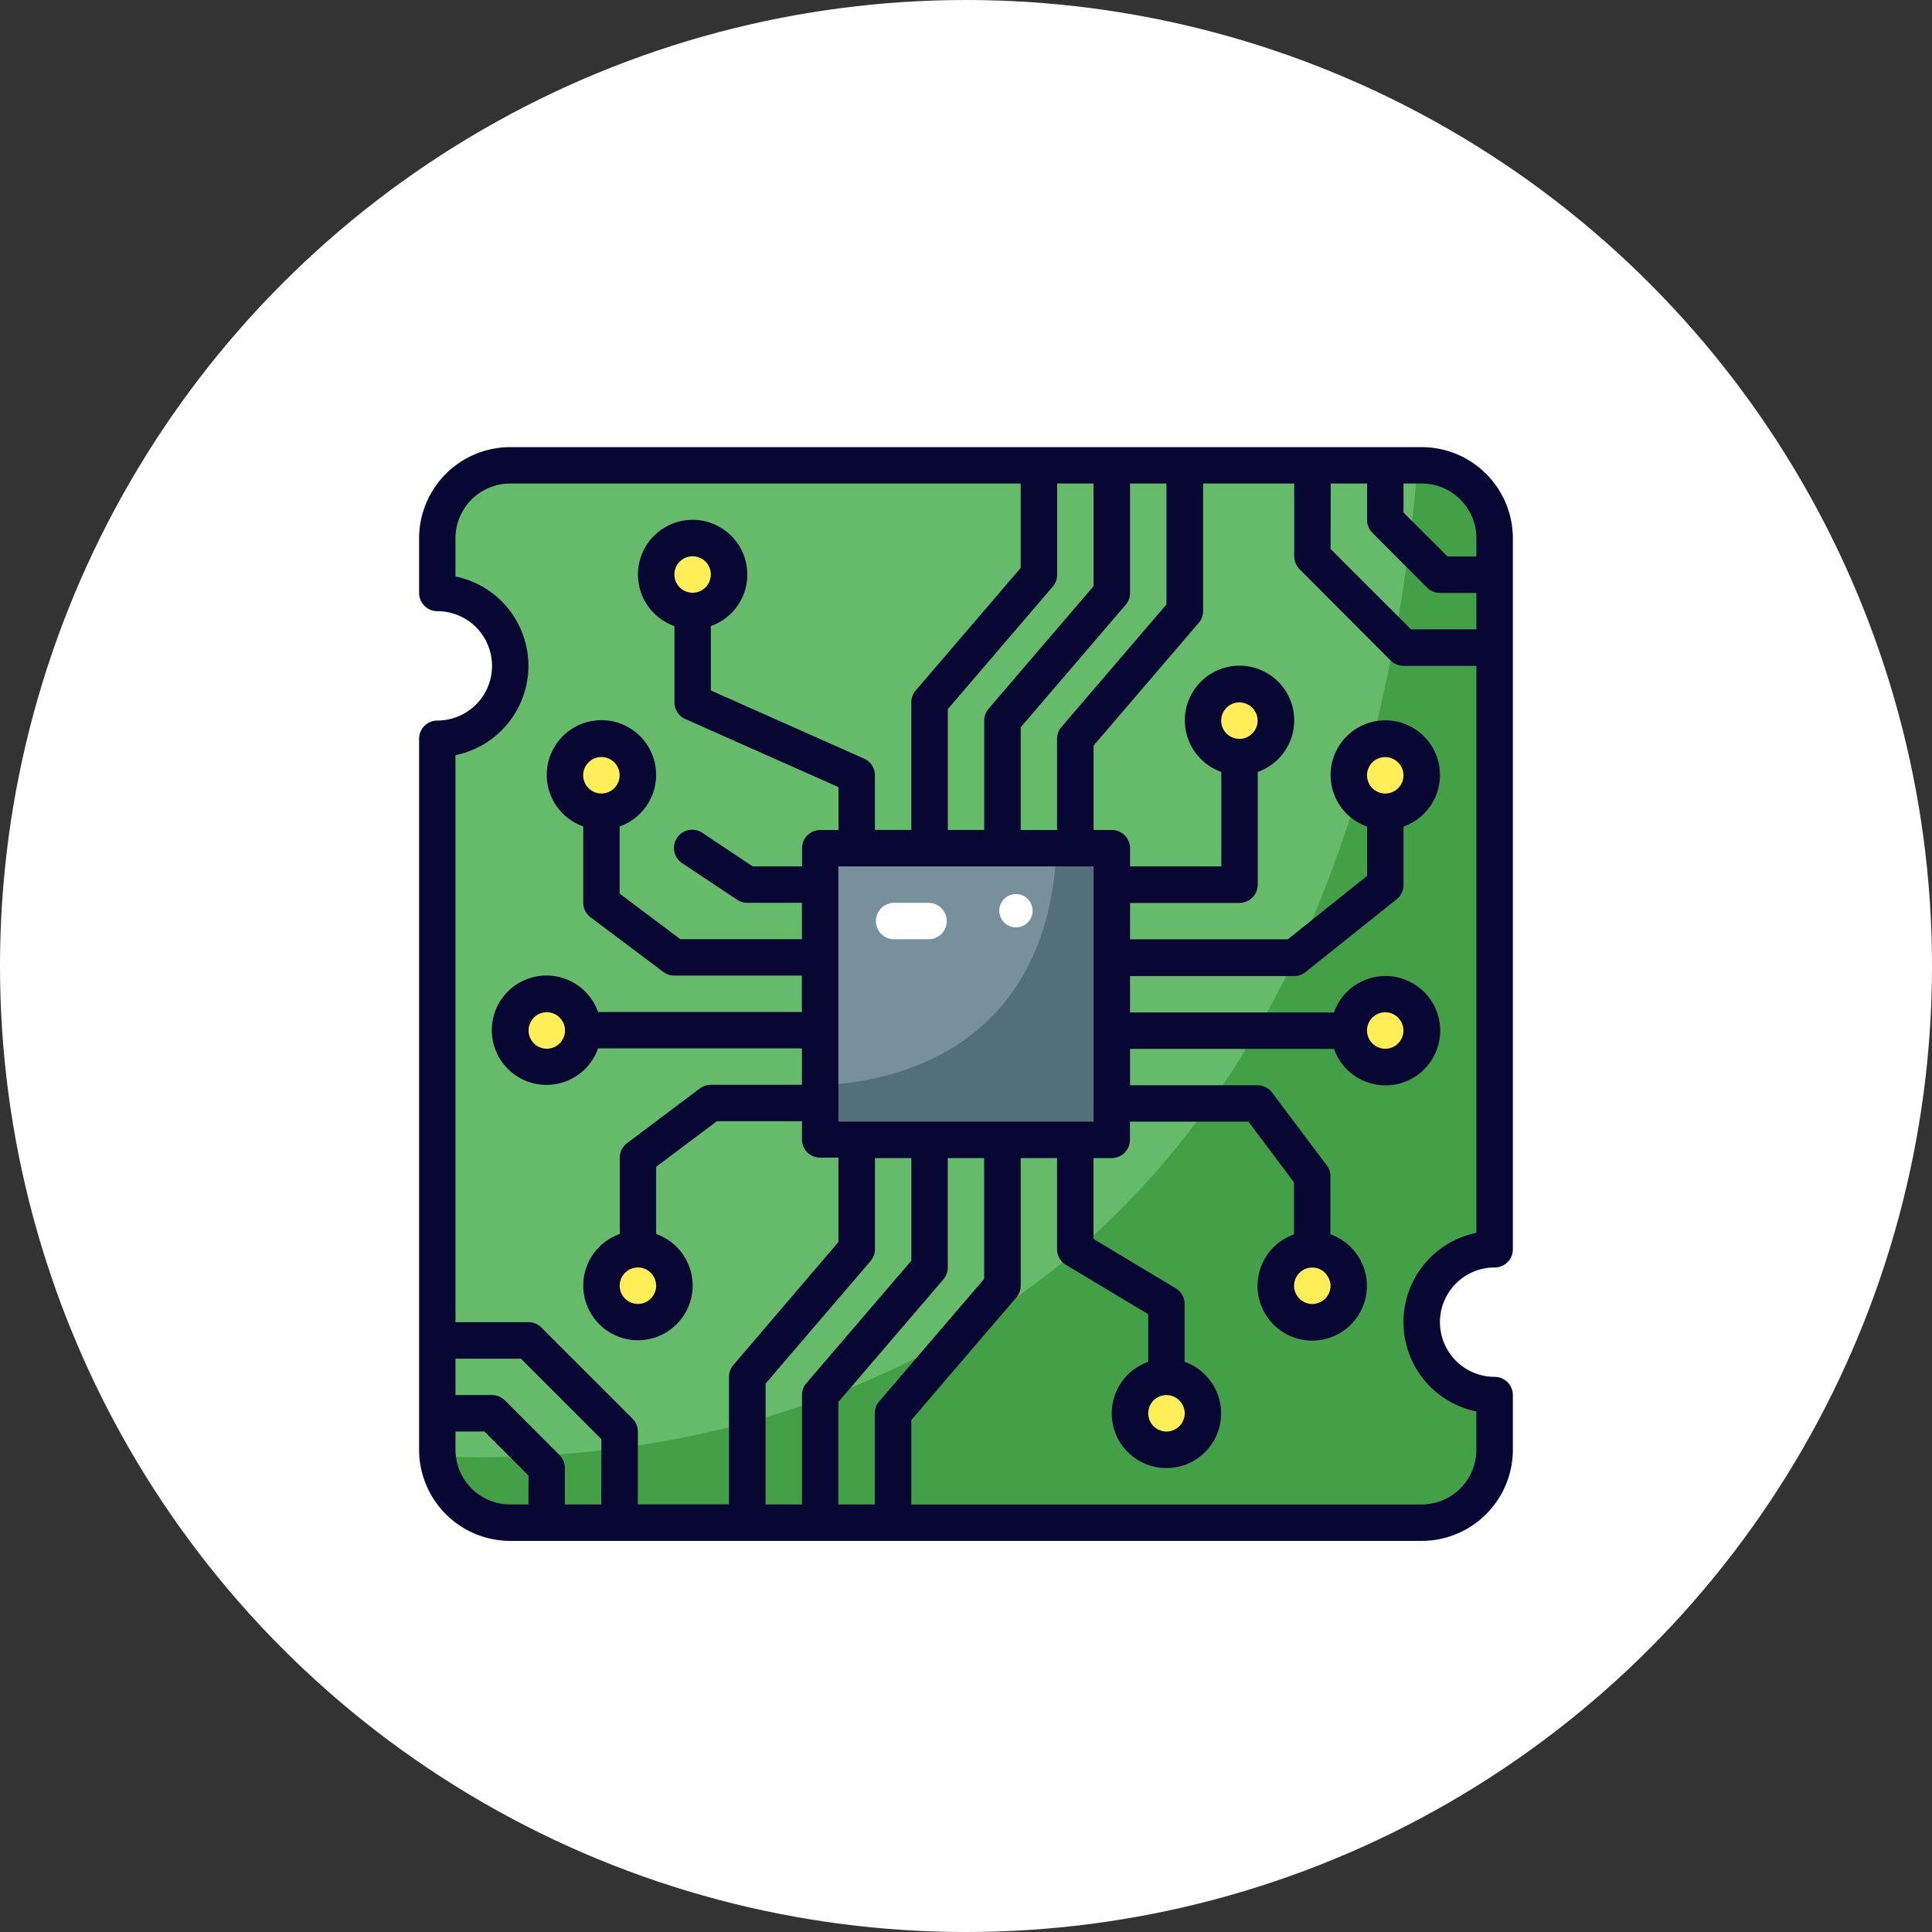<svg xmlns="http://www.w3.org/2000/svg" width="69" height="69" viewBox="0 0 69 69">
  <rect x="0" y="0" width="69" height="69" fill="#333333" stroke="none"/>
  <g id="Grupo_1113318" data-name="Grupo 1113318" transform="translate(-205.051 -411)">
    <circle id="Elipse_11638" data-name="Elipse 11638" cx="34.5" cy="34.5" r="34.5" transform="translate(205.051 411)" fill="#fff"/>
    <g id="pcb_board" data-name="pcb board" transform="translate(218.019 424.969)">
      <path id="Trazado_901060" data-name="Trazado 901060" d="M38.157,33.6a2.6,2.6,0,0,1,2.6-2.6V5.6a2.6,2.6,0,0,0-2.6-2.6H5.6A2.6,2.6,0,0,0,3,5.6V7.557a2.6,2.6,0,1,1,0,5.208V38.157a2.6,2.6,0,0,0,2.6,2.6H38.157a2.6,2.6,0,0,0,2.6-2.6V36.2A2.6,2.6,0,0,1,38.157,33.6Z" transform="translate(-0.349 -0.349)" fill="#66bb6a"/>
      <path id="Trazado_901061" data-name="Trazado 901061" d="M40.774,31V5.6A2.6,2.6,0,0,0,38.17,3h-.144C35.089,36.913,11.091,38.746,3.036,38.392a2.6,2.6,0,0,0,2.581,2.369H38.17a2.6,2.6,0,0,0,2.6-2.6V36.2a2.6,2.6,0,1,1,0-5.208Z" transform="translate(-0.362 -0.349)" fill="#43a047"/>
      <ellipse id="Elipse_11691" data-name="Elipse 11691" cx="1.19" cy="1.785" rx="1.19" ry="1.785" transform="translate(10.824 4.875)" fill="#ffee58"/>
      <ellipse id="Elipse_11692" data-name="Elipse 11692" cx="1.19" cy="1.785" rx="1.19" ry="1.785" transform="translate(27.48 34.618)" fill="#ffee58"/>
      <circle id="Elipse_11693" data-name="Elipse 11693" cx="1.19" cy="1.19" r="1.19" transform="translate(8.444 31.049)" fill="#ffee58"/>
      <ellipse id="Elipse_11694" data-name="Elipse 11694" cx="1.785" cy="1.19" rx="1.785" ry="1.19" transform="translate(4.875 21.532)" fill="#ffee58"/>
      <ellipse id="Elipse_11695" data-name="Elipse 11695" cx="1.19" cy="1.785" rx="1.19" ry="1.785" transform="translate(7.255 12.014)" fill="#ffee58"/>
      <circle id="Elipse_11696" data-name="Elipse 11696" cx="1.19" cy="1.19" r="1.19" transform="translate(32.239 31.049)" fill="#ffee58"/>
      <circle id="Elipse_11697" data-name="Elipse 11697" cx="1.785" cy="1.785" r="1.785" transform="translate(34.618 12.014)" fill="#ffee58"/>
      <ellipse id="Elipse_11698" data-name="Elipse 11698" cx="1.785" cy="1.19" rx="1.785" ry="1.19" transform="translate(34.618 21.532)" fill="#ffee58"/>
      <circle id="Elipse_11699" data-name="Elipse 11699" cx="1.19" cy="1.19" r="1.19" transform="translate(29.86 10.824)" fill="#ffee58"/>
      <rect id="Rectángulo_407037" data-name="Rectángulo 407037" width="9.518" height="9.518" transform="translate(16.773 16.773)" fill="#78909c"/>
      <path id="Trazado_901062" data-name="Trazado 901062" d="M32.445,24c-.333,7.564-6.42,8.4-8.445,8.467v1.95H34.417V24Z" transform="translate(-7.677 -7.677)" fill="#546e7a"/>
      <path id="Trazado_901063" data-name="Trazado 901063" d="M28.953,28.3h-1.3a.651.651,0,0,1,0-1.3h1.3a.651.651,0,0,1,0,1.3Z" transform="translate(-8.724 -8.724)" fill="#fff"/>
      <circle id="Elipse_11700" data-name="Elipse 11700" cx="0.595" cy="0.595" r="0.595" transform="translate(22.721 17.962)" fill="#fff"/>
      <path id="Trazado_901064" data-name="Trazado 901064" d="M40.412,31.3a.651.651,0,0,0,.651-.651V5.255A3.259,3.259,0,0,0,37.808,2H5.255A3.259,3.259,0,0,0,2,5.255V7.208a.651.651,0,0,0,.651.651,1.953,1.953,0,1,1,0,3.906A.651.651,0,0,0,2,12.417V37.808a3.259,3.259,0,0,0,3.255,3.255H37.808a3.259,3.259,0,0,0,3.255-3.255V35.855a.651.651,0,0,0-.651-.651,1.953,1.953,0,0,1,0-3.906Zm-3.255-28h.651a1.955,1.955,0,0,1,1.953,1.953v.651H38.729L37.157,4.335Zm-2.6,0h1.3V4.6a.651.651,0,0,0,.191.46L38,7.018a.651.651,0,0,0,.46.191h1.3v1.3H37.427L34.553,5.637ZM27.391,7.208V3.3h1.3V7.619l-3.749,4.375a.648.648,0,0,0-.157.424v3.255h-1.3V12.007l3.749-4.375a.648.648,0,0,0,.157-.424ZM16.974,26.089V16.974h9.115v9.115ZM24.787,6.557V3.3h1.3V6.967L22.34,11.342a.648.648,0,0,0-.157.424v3.906h-1.3V11.356L24.63,6.981A.648.648,0,0,0,24.787,6.557ZM5.906,39.761H5.255A1.955,1.955,0,0,1,3.3,37.808v-.651H4.335l1.572,1.572Zm2.6,0h-1.3v-1.3A.651.651,0,0,0,7.018,38L5.065,36.046a.651.651,0,0,0-.46-.191H3.3v-1.3H5.637l2.874,2.874ZM13.068,35.2v4.557H9.813v-2.6a.651.651,0,0,0-.191-.46L6.367,33.442a.651.651,0,0,0-.46-.191H3.3V13a3.256,3.256,0,0,0,0-6.38V5.255A1.955,1.955,0,0,1,5.255,3.3h18.23V6.316l-3.749,4.375a.648.648,0,0,0-.157.424v4.557h-1.3V13.719a.65.65,0,0,0-.387-.595l-5.473-2.433v-2.3a1.953,1.953,0,1,0-1.3,0v2.724a.65.65,0,0,0,.387.595l5.473,2.433v1.53h-.651a.651.651,0,0,0-.651.651v.651H13.916l-1.789-1.193a.651.651,0,1,0-.722,1.083l1.953,1.3a.652.652,0,0,0,.361.109h1.953v1.3H11.332l-2.17-1.628v-2.4a1.953,1.953,0,1,0-1.3,0v2.724a.65.65,0,0,0,.261.521l2.6,1.953a.649.649,0,0,0,.39.13h4.557v1.3H8.391a1.953,1.953,0,1,0,0,1.3h7.282v1.3H12.417a.649.649,0,0,0-.39.13l-2.6,1.953a.65.65,0,0,0-.261.521v2.724a1.953,1.953,0,1,0,1.3,0v-2.4l2.17-1.628h3.038v.651a.651.651,0,0,0,.651.651h.651v3.014L13.225,34.78a.648.648,0,0,0-.157.424Zm-1.3-28a.651.651,0,1,1,.651-.651.651.651,0,0,1-.651.651ZM8.511,14.37a.651.651,0,1,1,.651-.651A.651.651,0,0,1,8.511,14.37Zm-1.3,8.464a.651.651,0,1,1-.651-.651.651.651,0,0,1,.651.651Zm3.255,9.115a.651.651,0,1,1-.651-.651A.651.651,0,0,1,10.464,31.949Zm5.208,3.906v3.906h-1.3V35.445l3.749-4.375a.648.648,0,0,0,.157-.424V27.391h1.3v3.665l-3.749,4.375a.648.648,0,0,0-.157.424Zm2.6.651v3.255h-1.3V36.1l3.749-4.375a.648.648,0,0,0,.157-.424V27.391h1.3v4.316l-3.749,4.375a.648.648,0,0,0-.157.424Zm21.485-.065v1.368a1.955,1.955,0,0,1-1.953,1.953H19.579V36.747l3.749-4.375a.648.648,0,0,0,.157-.424V27.391h1.3v3.255a.652.652,0,0,0,.316.558l2.939,1.764v1.7a1.953,1.953,0,1,0,1.3,0V32.6a.652.652,0,0,0-.316-.558l-2.939-1.764V27.391h.651a.651.651,0,0,0,.651-.651v-.651h4.232l1.628,2.17v1.856a1.953,1.953,0,1,0,1.3,0V28.042a.652.652,0,0,0-.13-.391l-1.953-2.6a.65.65,0,0,0-.521-.26H27.391v-1.3h7.282a1.953,1.953,0,1,0,0-1.3H27.391v-1.3h5.86a.651.651,0,0,0,.407-.143l3.255-2.6a.65.65,0,0,0,.244-.508V15.552a1.953,1.953,0,1,0-1.3,0v1.76l-2.832,2.266H27.391v-1.3H31.3a.651.651,0,0,0,.651-.651V13.6a1.953,1.953,0,1,0-1.3,0v3.375H27.391v-.651a.651.651,0,0,0-.651-.651h-.651V12.658l3.749-4.375A.648.648,0,0,0,30,7.86V3.3h3.255v2.6a.651.651,0,0,0,.191.46L36.7,9.622a.651.651,0,0,0,.46.191h2.6V30.061a3.256,3.256,0,0,0,0,6.38Zm-11.068-.586a.651.651,0,1,1-.651.651.651.651,0,0,1,.651-.651ZM33.9,31.3a.651.651,0,1,1-.651.651A.651.651,0,0,1,33.9,31.3Zm1.953-8.464a.651.651,0,1,1,.651.651A.651.651,0,0,1,35.855,22.834Zm0-9.115a.651.651,0,1,1,.651.651A.651.651,0,0,1,35.855,13.719Zm-5.208-1.953a.651.651,0,1,1,.651.651.651.651,0,0,1-.651-.651Z" transform="translate(0)" fill="#080633"/>
    </g>
  </g>
</svg>
